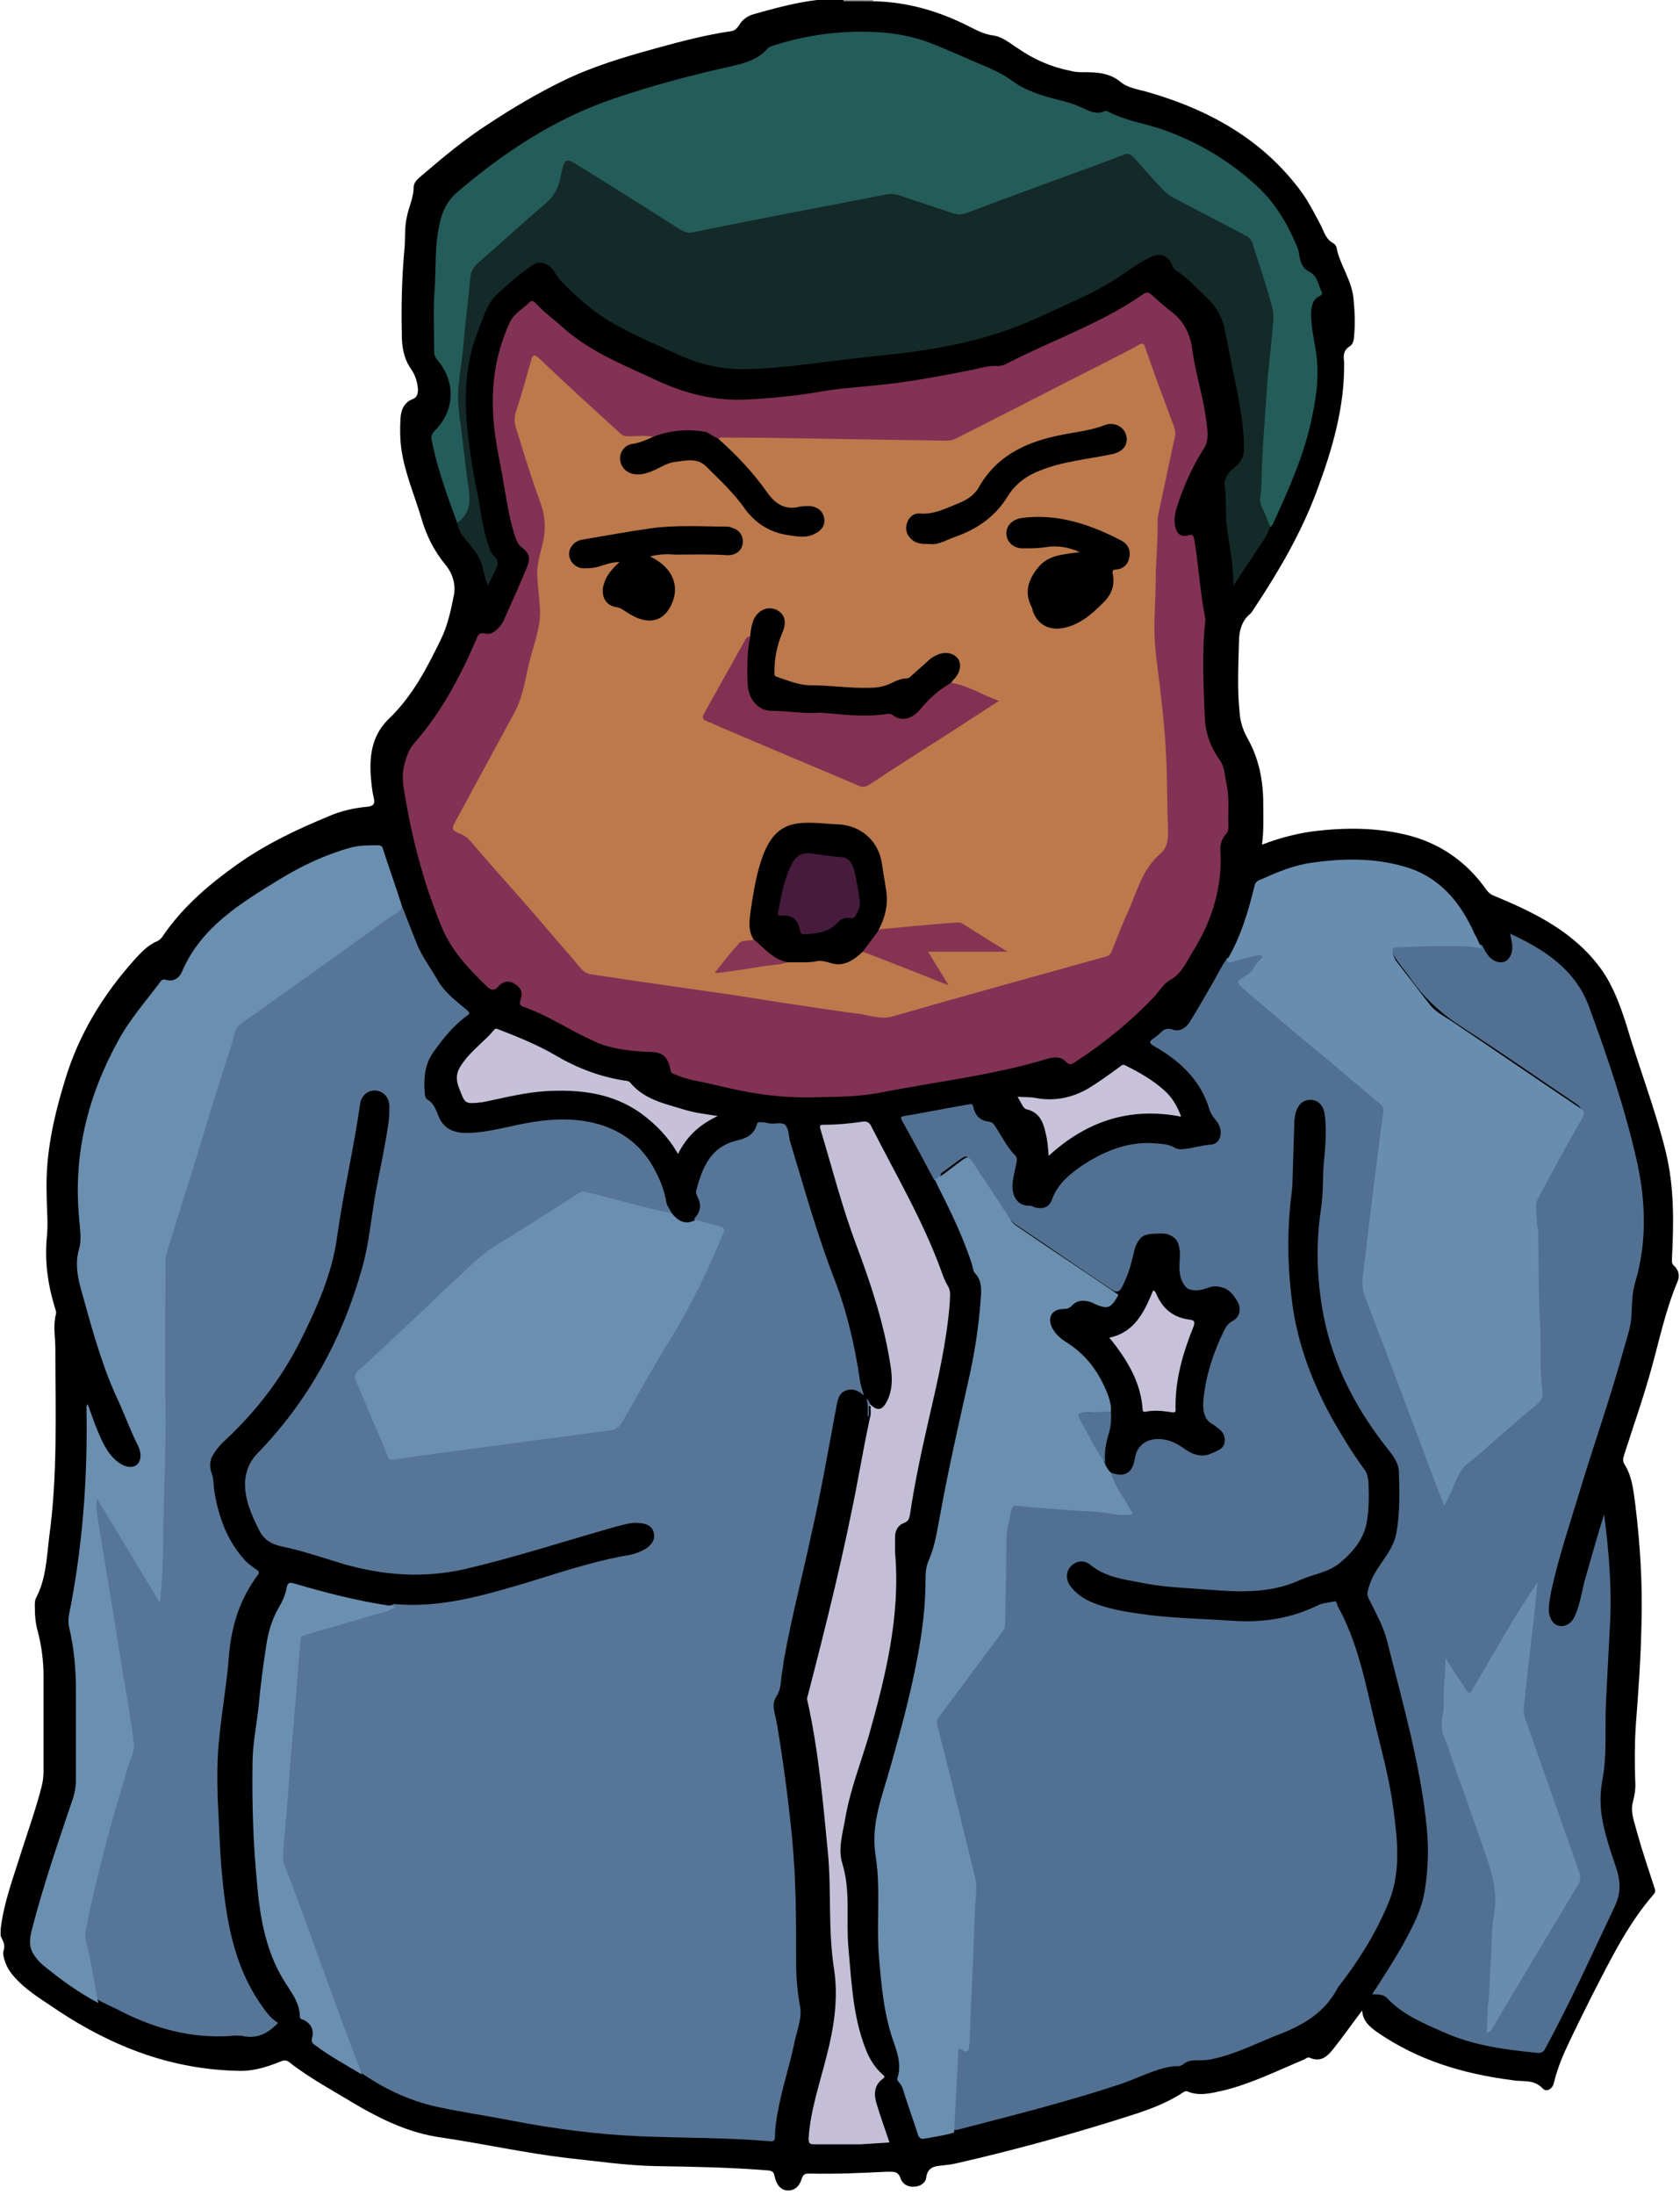 <?xml version="1.0" encoding="utf-8"?>
<!-- Generator: Adobe Illustrator 18.1.1, SVG Export Plug-In . SVG Version: 6.00 Build 0)  -->
<svg version="1.1" id="Layer_1" xmlns="http://www.w3.org/2000/svg" xmlns:xlink="http://www.w3.org/1999/xlink" x="0px" y="0px"
	 viewBox="0 0 270.1 352.6" enable-background="new 0 0 270.1 352.6" xml:space="preserve">
<g>
	<path d="M140.4,0.2c5.5,0.1,10.6,1.6,15.5,4.1c1.2,0.6,2.3,1.2,3.8,1.4c1.5,0.2,2.7,1.3,4,2.1c2.6,1.8,5.4,3,8.5,3.6
		c0.7,0.2,1.4,0.2,2.1,0.2c2.1,0,4.1,0.1,5.9,1.6c1.2,1,3.1,1.2,4.7,1.7c9.9,2.9,18.5,7.8,24.6,16.3c1.1,1.6,2,3.4,2.9,5.1
		c0.5,1,0.8,2.2,2,2.8c0.2,0.1,0.5,0.5,0.5,0.8c0.6,2.8,2.4,5.1,2.7,8c0.2,2,0.3,4.1,0.1,6.1c0,0.6-0.2,1.4-0.8,1.7
		c-1,0.7-0.9,1.6-0.8,2.5c0.1,7.2-1.9,14-4.4,20.7c-2.5,6.7-6,12.7-9.9,18.6c-0.3,0.4-0.5,0.9-0.9,1.2c-1.3,1.1-1.7,2.8-1.7,4.3
		c-0.1,3.8-0.3,7.7,0.1,11.5c0.1,1.4,0.5,2.7,1.2,4c1.9,3.3,2.6,6.9,2.6,10.7c0,2.1,0.1,4.2-0.2,6.5c2.6-1,5.2-1.7,7.9-2.1
		c5.4-0.7,10.8-0.7,16,0.7c5.1,1.4,9.2,4.4,12.2,8.7c0.4,0.5,0.8,0.8,1.4,1c6.5,2.7,12.8,5.8,17.1,11.8c1.9,2.7,3,5.8,4,8.9
		c2,6.8,4.6,13.4,6.3,20.3c1.4,5.7,1.3,11.5,1,17.3c0,0.5,0,0.8,0.4,1.1c0.7,0.7,0.9,1.6,0.5,2.5c-1.9,4.5-2.9,9.3-4.2,14
		c-1.3,4.7-2.9,9.2-4.4,13.9c-0.2,0.6-0.2,1,0.1,1.5c1.2,1.9,1.4,4.1,1.7,6.3c0.8,6.5,1.2,13,1,19.5c-0.1,5.4-0.5,10.7-0.9,16
		c-0.2,3-0.2,6-0.1,9c0.1,1.2-0.1,2.4-0.4,3.5c-0.4,1.6,0.3,3.2,0.7,4.8c0.8,2.9,1.8,5.8,2.7,8.6c0.1,0.4,0.4,0.8,0,1.3
		c-4.2,4.8-7,10.6-9.9,16.2c-1.4,2.8-2.8,5.6-4.1,8.4c-0.9,1.9-1.6,3.8-2.1,5.8c-0.2,0.9-1.2,1.5-1.8,0.8c-1.4-1.5-3.2-1-4.8-1.3
		c-7.9-1-15.3-3.2-21.9-7.8c-1.1-0.8-2.2-1.7-2.3-3.4c-1.6,2.1-3,4.1-4.5,6c-1,1.3-2.1,2.4-3.9,1.6c-0.4-0.2-0.7,0.2-1,0.3
		c-4.3,1.8-8.5,3.9-13.1,5c-1.9,0.4-3.7,0.9-5.6,0.1c-0.2-0.1-0.4,0-0.6,0.1c-3.6,2.4-7.7,3.5-11.8,4.8c-8.1,2.5-16.2,4.7-24.5,6.6
		c-0.8,0.2-1.6,0.3-2.5,0.4c-1.3,0.1-2.4,0.3-2.6,2c-0.1,0.8-1,1.4-1.9,1.4c-1,0.1-1.9-0.4-2.2-1.3c-0.4-1.2-1.1-1.1-2.1-1.1
		c-4.2,0.2-8.3,0.4-12.5,0.3c-0.7,0-1,0-1.3,0.8c-0.4,1.4-1.3,2-2.4,1.9c-1-0.1-1.7-0.9-2-2.4c-0.1-0.6-0.4-0.7-0.9-0.8
		c-6.1-0.5-12.1-0.6-18.2-0.7c-4.8-0.1-9.5-0.8-14.2-1.3c-6.8-0.8-13.5-2.3-20.3-3.3c-5-0.7-9.4-2.8-13.7-5.3
		c-3.6-2.2-7.4-4.2-10.7-6.8c-0.5-0.4-0.9-0.3-1.4-0.1c-2,0.8-4.1,1.5-6.3,1.5c-10.9-0.1-20.6-3.8-29.5-9.7c-1.9-1.3-3.9-2.5-5.6-4
		c-1.2-1.1-2.4-2.3-2.9-3.9c-0.2-0.6-0.4-1.2-0.2-1.8c0.3-0.9-0.2-1.6-0.5-2.3c0-0.3,0-0.6,0-1c0.5-4.4,2.1-8.5,3.4-12.7
		c1.1-3.4,2.3-6.8,3.2-10.3c0.2-0.8,0.3-1.6,0.3-2.5c0-5.1,0-10.2,0-15.2c0-2.4-0.3-4.8-0.9-7.1c-0.4-1.4-0.5-2.7-0.5-4.2
		c0-0.4,0-0.9,0.2-1.3c1.6-3,1.7-6.4,2.1-9.7c1.4-10.1,1-20.2,1-30.3c0-1.9-0.4-3.7,0.1-5.6c0.1-0.4-0.1-0.7-0.2-1.1
		c-1.1-3.6-1.6-7.2-1.3-10.9c0.3-2.5,0-4.9,0-7.4c-0.2-6.2,1.1-12.1,2.9-18c2.2-7.4,6.1-13.8,11.2-19.5c1.1-1.2,2.2-2.4,3.7-3
		c0.4-0.2,0.8-0.6,1-1c3.2-4.6,7.3-8.1,11.8-11.3c4.5-3.2,9.5-5.6,14.6-7.7c2-0.9,4.2-1.4,6.4-1.6c1-0.1,1.2-0.5,1-1.4
		c-0.3-1.2-0.4-2.5-0.5-3.7c-0.2-3.4,0.3-6.6,3.1-9.2c3.6-3.5,5.9-7.9,8.1-12.4c1.2-2.4,1.7-4.9,2.2-7.4c0.3-1.7-0.3-3.5-1.4-4.8
		c-1.9-2.3-3.1-4.8-3.9-7.6c-1.1-3.7-2.7-7.3-3.2-11.2c-0.2-1.6-0.2-3.2-0.1-4.8c0.1-1.3,0.6-2.5,2-3c0.7-0.3,0.8-0.9,0.8-1.6
		c-0.1-1.1-0.4-2.2-1.1-3.2c-1.2-1.7-1.5-3.6-1.5-5.6c-0.1-4.5,0-8.9,0.4-13.4c0.2-1.8,0-3.6,0.4-5.4c0.3-1.6,1.1-3.1,1.1-4.8
		c0-0.8,0.7-1.4,1.3-1.9c3.5-3,7-5.9,10.9-8.4c3.8-2.5,7.7-4.8,11.8-6.8c4.7-2.3,9.7-3.8,14.8-5.2c4-1.1,8.1-2.2,12.3-2.8
		c0.6-0.1,0.9-0.5,1.2-0.9c0.5-0.9,1.3-1.5,2.3-1.8c4.9-1.4,9.8-2.7,14.9-2.5C137.4,0.2,138.9,0.1,140.4,0.2z"/>
	<path fill="#919191" d="M135.6,0.2c0-0.1,0-0.1,0-0.2c1.6,0,3.2,0,4.8,0c0,0.1,0,0.1,0,0.2C138.8,0.2,137.2,0.2,135.6,0.2z"/>
	<path fill="#577697" d="M64.6,145.5c0.8,2,1.6,4.1,2.4,6.1c0.8,2,2.1,3.7,3.2,5.6c1.2,2.2,3.1,3.6,4.9,5.1c0.7,0.6,0.1,0.8-0.2,1
		c-2.1,1.6-3.7,3.6-5.2,5.7c-1.5,2.1-1.6,4.4-1.4,6.7c0,0.4,0.2,0.9,0.5,1c1,0.6,1.3,1.7,1.7,2.6c0.7,1.8,2.1,2.6,4,2.7
		c3,0.1,5.9-0.7,8.8-1.3c4.3-0.9,8.6-1.3,12.9-0.1c4.2,1.2,7.3,3.8,9.2,7.6c0.8,1.5,1.4,3.1,1.7,4.8c0.1,0.7,0.6,1.3,0.9,1.9
		c-0.5,0.4-1.1,0.1-1.6,0c-3.9-0.8-7.7-1.9-11.5-2.9c-0.9-0.2-1.6-0.1-2.4,0.4c-4.3,2.7-8.5,5.5-12.9,8.2c-2.3,1.4-4.1,3.3-6,5.1
		c-5,4.7-10.1,9.4-15.2,14.1c-1.3,1.2-1.2,1.2-0.6,2.9c1.4,3.4,2.9,6.8,4.2,10.2c0.4,1.1,1,1.3,2.1,1.2c6.7-0.9,13.5-1.8,20.2-2.8
		c4.5-0.6,8.9-1.3,13.4-1.8c0.9-0.1,1.5-0.5,1.9-1.3c4-6.9,8-13.7,11.9-20.7c1.7-3,2.8-6.3,4.2-9.4c0.2-0.5,0.1-0.8-0.5-1
		c-0.8-0.2-1.6-0.4-2.4-0.6c-0.5-0.1-1-0.2-1.2-0.7c1.1-1.1,1.2-2.3,0.5-3.6c-0.1-0.3-0.2-0.5-0.2-0.8c1-3.8,2.3-7.2,6.7-8.2
		c1.4-0.3,2.7-1,3.1-2.6c0.1-0.4,0.4-0.3,0.7-0.3c0.5,0,0.9,0.1,1.4,0.2c0.9,0.1,2-0.3,2.5,0.3c0.5,0.6,0.5,1.6,0.7,2.5
		c2.3,7.6,4.4,15.2,7.3,22.6c1.9,5,3.1,10.2,3.9,15.5c0.1,0.9,0.4,1.8,0.7,2.8c-0.9-0.8-1.8-1.2-2.9-0.8c-1.1,0.4-1.3,1.4-1.5,2.4
		c-1.3,7-2.5,13.9-4.1,20.9c-1.4,6.5-3.1,13-4.3,19.6c-0.2,0.9-0.2,1.7-0.4,2.6c-0.2,1.3-0.1,2.5-0.9,3.7c-0.9,1.3-0.1,2.9,0.1,4.3
		c1,5.9,1.8,11.9,2.4,17.9c0.7,6.9,0.7,13.7,0.7,20.6c0,2.3,0.2,4.5,0.6,6.8c0.4,1.9-0.4,3.8-0.8,5.6c-0.8,3.9-2.1,7.8-2.8,11.7
		c-0.2,1.2-0.4,2.4-0.4,3.6c0,0.7-0.1,1-0.9,0.9c-7-0.6-14-0.5-21-0.8c-6.8-0.3-13.7-1.2-20.4-2.5c-4.1-0.8-8.3-1.4-12.4-2.3
		c-4.3-1-8.3-2.9-12-5.5c-1.3-1.7-1.7-3.8-2.5-5.8c-3.2-8.5-6.2-16.9-9.5-25.4c-0.9-2.4-1-4.8-0.8-7.3c0.5-4.8,0.8-9.6,1.2-14.4
		c0.4-4.5,0.7-8.9,1.1-13.4c0.1-1,0.1-2,0.2-3c0.1-1,0.6-1.5,1.6-1.8c4.6-1.3,9.2-2.8,13.9-4c0.1,0,0.1-0.1,0.2-0.1
		c7.5,0.7,14.5-1.4,21.6-3.5c4.9-1.5,9.7-3.1,14.7-4.1c1-0.2,2.1-0.3,3-0.7c0.5-0.2,1-0.4,1.4-0.7c0.8-0.6,1.4-1.4,1.1-2.5
		c-0.3-1.1-1.2-1.4-2.2-1.5c-1.4-0.2-2.7,0.3-4,0.6c-8.1,2.3-16.1,4.9-24.2,6.8c-6.7,1.5-13.2,1-19.7-0.9c-3.3-1-6.5-2.1-9.9-2.8
		c-1.7-0.4-2.8-1.2-3.5-2.7c-1.2-2.4-2.3-4.9-2.2-7.6c0.1-1.7,0.7-3.2,1.8-4.4c8.3-8.5,13.8-18.5,17-29.9c1.2-4.2,1.5-8.5,2.3-12.8
		c0.7-3.6,1.5-7.3,2-10.9c0.1-0.8,0.1-1.6,0.1-2.4c0-1.4-1-2.4-2.2-2.5c-1.2-0.1-2.3,0.8-2.5,2.1c-1,7.2-2.7,14.2-3.7,21.4
		c-0.8,6-3.3,11.5-6,16.9c-3,5.9-7,11.1-11.8,15.6c-0.9,0.8-1.7,1.7-2.3,2.8c-0.4,0.8-0.4,1.7-0.1,2.6c0.4,1,0.3,2.1,0.5,3.2
		c0.7,4.1,2.1,7.9,5,11c0.5,0.5,1.2,1,1.8,1.4c0.4,0.3,0.4,0.5,0.1,0.9c-2.9,3.9-4.2,8.2-4.6,13c-0.3,4.2-1.1,8.5-1.5,12.7
		c-0.4,3.3-0.4,6.7-0.3,10.1c0.2,3.7,0.3,7.5,0.6,11.2c0.7,7.9,1.8,15.6,6.6,22.3c0.7,1,1.4,1.9,2.5,2.6c-1.6,1.7-3.4,2.6-5.7,2.1
		c-0.7-0.1-1.4-0.1-2,0c-6.3,0.4-12.1-1.2-17.6-4c-1.3-0.7-2.7-1.2-3.9-2c-0.3-0.5-0.5-1-0.6-1.6c-0.6-2.8-1.1-5.6-1.7-8.4
		c-0.2-0.8-0.2-1.7,0-2.5c1.7-8.3,3.8-16.4,6.4-24.5c0.9-3,1.2-5.8,0.7-8.9c-2-11.2-3.7-22.4-5.4-33.6c-0.1-0.6-0.4-1.4,0.3-1.6
		c0.6-0.2,0.8,0.6,1.1,1.1c2.8,4.6,5.5,9.2,8.3,13.8c0.2,0.3,0.3,0.7,0.6,0.9c0.4-3.3,0.2-6.7,0.4-10c0.7-14.5,0.4-29.1,0.5-43.6
		c0-0.9,0.2-1.8,0.5-2.7c3.5-11,6.9-22,10.3-33c0.5-1.5,1.2-2.7,2.5-3.6c7.6-5.4,15.1-10.8,22.6-16.2
		C63.1,146.7,63.8,146,64.6,145.5z"/>
	<path fill="#527192" d="M150.2,189.6c-1.7-3.2-3.4-6.4-5.2-9.6c-0.3-0.5,0-0.7,0.4-0.7c3.5-0.6,7-1.3,10.5-1.9
		c0.4-0.1,0.5,0.1,0.6,0.5c0.3,1.4,1.2,2.2,2.5,2.3c0.5,0.1,0.7,0.3,0.9,0.6c1.1,1.6,1.9,3.4,3.3,4.8c0.5,0.5,0.2,1.2,0.1,1.8
		c-0.2,0.9-0.4,1.8-0.5,2.7c-0.2,1.7,0.6,3.7,2.7,3.6c0.3,0,0.7,0.2,1,0.3c1.2,0.3,2.2-0.1,2.6-1.2c0.9-2.6,2.9-4.2,5.1-5.7
		c3.6-2.3,7.4-3.8,11.7-3.4c1,0.1,1.9,0.1,2.8,0.6c0.5,0.3,1.1,0.4,1.6,0.3c1.4-0.1,2.8-0.6,4.3-0.7c1.8-0.1,2.2-2.4,0.9-3.9
		c-0.4-0.5-0.8-1-1-1.6c-1.4-4.8-4.7-7.9-8.9-10.3c-0.9-0.5-0.9-0.8-0.1-1.3c0.4-0.3,0.8-0.6,1.1-0.9c0.5-0.5,1-0.8,1.9-0.5
		c1.1,0.4,2.1-0.2,2.7-1.1c1.4-2.2,2.6-4.4,3.9-6.6c0.7-1.3,1.4-2.6,2.2-3.8c1.3,0.1,2.5-0.5,3.8-0.7c0.3,0,0.5-0.1,0.8-0.2
		c0.4-0.1,0.9-0.2,1.2,0.2c0.3,0.5-0.2,0.8-0.4,1.1c-0.7,1-1.4,2-2.5,2.6c-0.9,0.5-0.3,1,0.1,1.4c1.7,1.4,3.4,2.9,5.1,4.3
		c5.5,4.6,10.9,9.3,16.4,13.9c0.8,0.6,1,1.4,0.9,2.4c-1.1,8.8-2.2,17.5-3.3,26.3c-0.1,0.7-0.1,1.3,0.2,2
		c4.2,11.2,8.4,22.3,12.6,33.5c0.4-0.4,0.5-0.8,0.6-1.2c0.8-2.6,2.3-4.6,4.5-6.3c3.2-2.6,6.2-5.4,9.4-8c0.7-0.6,1-1.2,1-2.1
		c-0.3-5.9-0.4-11.7-0.5-17.6c-0.1-2.2-0.2-4.3-0.2-6.5c0-1.8-0.4-3.6-0.3-5.4c0-0.7,0.2-1.4,0.6-2.1c2.3-4,4.4-8.1,6.7-12.1
		c0.5-0.9,0.3-1.4-0.5-2c-6.1-4.1-12.1-8.3-18.3-12.3c-3.5-2.2-6.4-4.9-8.7-8.3c-0.8-1.1-1.7-2.1-2.4-3.3c-0.8-1.5-0.4-2.1,1.3-2.2
		c3.1-0.2,6.3,0,9.4-0.1c1.2,0,2.4,0,3.5,0.7c0.3,0.5,0.5,1,0.8,1.4c0.8,1.1,1.8,1.5,2.8,1.2c0.9-0.4,1.4-1.6,1.2-2.9
		c-0.1-0.5-0.2-1-0.3-1.6c5.6,2.6,10.5,5.8,12.7,11.8c3,8.2,5.8,16.4,7.7,24.9c1.4,6.4,1.6,12.9-0.3,19.3c-0.5,1.6-0.5,3.3-0.6,5.1
		c0,1.8-0.7,3.7-1.2,5.5c-2.1,7.7-4.8,15.3-7.1,22.9c-1.6,5.3-3.4,10.6-4.6,16.1c-0.2,1.1-0.4,2.1-0.4,3.2c0.1,1.3,0.8,2.3,1.7,2.4
		c1,0.2,2-0.4,2.5-1.6c0.9-1.9,1.1-4.1,1.7-6.1c1-3.4,1.9-6.8,3-10.2c0.8,6.2,1.3,12.3,0.9,18.5c-0.2,3.9-0.4,7.7-0.6,11.6
		c-0.2,4.2,0.2,8.6-0.6,12.7c-1,5.3,0.9,9.8,2.4,14.5c0.6,2.1,0.5,3.8-0.4,5.7c-3.6,7.6-7.1,15.3-11.1,22.7
		c-0.3,0.6-0.6,0.9-1.4,0.8c-5.2-0.5-10.4-1.2-15.2-3.4c-3.2-1.4-6.5-2.8-8.9-5.4c-0.6-0.6-1.4-0.6-2.4-0.6c1.7-2.6,3.3-5.1,4.8-7.7
		c1.6-2.9,3.2-5.8,3.7-9.2c0.5-3.2,0.6-6.5,0.3-9.7c-1-10.3-3.9-20.2-6.4-30.2c-0.6-2.4-1.9-4.6-3-6.9c-0.3-0.6-0.1-1.1,0.1-1.8
		c0.9-3.2,3.8-5.3,4.4-8.6c0.6-3.3,0.5-6.7,0.4-10c-0.1-1.3-0.9-2.4-1.7-3.4c-5.1-6.4-8.8-13.4-10.4-21.5
		c-1.1-5.7-1.3-11.5-0.4-17.3c0.4-2.7,0.2-5.3,0.5-8c0.2-1.9,0.3-3.8,0.2-5.7c0-0.6-0.1-1.2-0.2-1.8c-0.3-1.1-1-1.9-2.2-1.9
		c-1.2,0-1.9,0.7-2.3,1.8c-0.2,0.5-0.2,1-0.3,1.5c-0.1,3.2-0.2,6.5-0.3,9.7c0,1.5-0.3,2.9-0.4,4.4c-0.5,5.2-0.3,10.5,0.4,15.6
		c0.9,6.4,3.2,12.4,6.3,18.1c1.6,2.8,3.3,5.6,5.2,8.2c0.5,0.6,0.6,1.3,0.7,2c0.1,2.1,0.1,4.2-0.2,6.2c-0.4,2.9-2.2,5.1-4.4,6.9
		c-1.8,1.5-4.2,1.8-6.3,2.7c-4.7,2.2-9.7,2-14.7,1.6c-3.8-0.3-7.6-0.4-11.3-1.2c-2.7-0.5-5.5-0.9-7.8-2.8c-1-0.8-2.2-0.7-3.1,0.2
		c-0.8,0.8-0.9,2-0.2,3.1c1,1.4,2.4,2.3,4,2.9c2.9,1.1,5.9,1.5,9,1.9c4.4,0.5,8.9,0.6,13.4,0.9c4.7,0.3,9.2-0.4,13.5-2.5
		c0.8-0.4,1.7-0.4,2.5-0.6c0.6-0.2,0.5,0.5,0.7,0.8c3.2,5.8,4.4,12.2,5.9,18.5c1.1,4.6,2.4,9.2,3,13.9c0.7,5.2,1.3,10.5-0.9,15.5
		c-2,4.8-4.8,9.2-8,13.3c0,0.1-0.1,0.1-0.1,0.2c-2,3.7-5.2,5.7-9,7.2c-3.7,1.4-7.2,3.3-11.1,4.1c-0.8,0.2-1.7,0.2-2.5,0.2
		c-0.8,0-1.5,0.1-2.1,0.6c-0.6,0.5-1.3,0.3-2,0.4c-2.9,0.5-5.4,1.9-8.1,2.8c-8.7,2.9-17.6,5.1-26.4,7.4c-0.1,0-0.3,0-0.5,0
		c-0.5-0.6-0.3-1.4-0.3-2.1c0.2-2.7,0.4-5.3,0.4-8c0-0.8,0.2-1.5,0.2-2.3c0.1-0.8,0.1-1.6,1.3-1.3c0.3,0.1,0.5-0.2,0.6-0.5
		c0.1-0.3,0.1-0.6,0.1-0.8c-0.1-3,0.2-6,0.3-9c0.2-4.7,0.2-9.4,0.6-14.1c0.1-1.2,0-2.4-0.3-3.6c-1.9-7.6-3.8-15.3-5.8-22.9
		c-0.3-1.2-0.1-2.2,0.7-3.2c3.1-4,6-8.1,9.1-12.1c0.7-0.9,1-1.8,1-2.9c-0.1-4.5,0.4-9,0.2-13.5c0-1.3,0.4-2.6,0.8-3.9
		c0.2-0.7,0.7-0.9,1.4-0.9c4.5,0.4,9,0.6,13.5,1c1.2,0.1,2.3,0.1,3.5,0.3c0.7,0.1,0.9-0.2,0.5-0.8c-0.7-1.3-1.5-2.5-2.2-3.9
		c-0.2-0.5-0.6-1-0.5-1.6c0.3-0.5,0.8-0.2,1.2-0.2c1.4,0,2.1-0.5,2.4-1.8c0.2-0.8,0.3-1.6,0.9-2.2c1.3-1.5,3.7-2,5.7-1
		c0.9,0.4,1.6,1,2.5,1.5c1.5,0.9,3,0.7,4.4-0.1c1.1-0.6,1.3-1.7,0.4-2.7c-0.2-0.3-0.5-0.5-0.8-0.7c-1.7-0.9-2.1-2.5-2-4.2
		c0.2-3.1,1.1-6.1,2.2-8.9c0.7-1.7,1.3-3.4,2.9-4.6c0.6-0.4,0.7-1.2,0.5-1.9c-0.3-1.6-2.2-2.9-3.8-2.6c-0.4,0.1-0.7,0.2-1,0.3
		c-2.6,0.9-4.4-0.2-4.7-3c-0.1-1,0-2.1,0-3.1c-0.1-2.1-0.9-2.9-3-2.7c-0.2,0-0.5,0-0.7,0c-1.7,0.1-2.4,0.5-2.9,2.3
		c-0.5,1.8-0.9,3.6-1.7,5.2c-0.3,0.6-0.5,1.3-1,1.7c-0.5,0.3-0.9-0.1-1.3-0.3c-5.1-3.4-10.1-6.9-15.2-10.3c-0.7-0.5-1.3-1.2-1.8-1.9
		c-1.7-2.6-3.5-5.3-5.2-7.9c-1-1.5-1-1.5-2.5-0.4c-0.9,0.6-1.7,1.3-2.6,1.9C151.1,189.5,150.7,189.8,150.2,189.6z"/>
	<path fill="#823254" d="M130.6,176.3c-6.7,0.1-11.4-1-16.1-2.1c-2-0.5-4.1-0.7-6-1.6c-0.3-0.1-0.7-0.2-0.7-0.7
		c-0.4-2.1-1.2-2.9-3.4-2.9c-2.8-0.1-5.6-0.4-8.2-1.4c-1.3-0.6-2.6-1.2-3.9-1.9c-2.6-1.4-5.2-2.9-8-3.9c-0.6-0.2-0.9-0.4-0.6-1.2
		c0.4-1,0.1-1.9-0.9-2.5c-1-0.7-2-0.4-2.7,0.4c-0.6,0.7-1.1,0.6-1.7,0.1c-3-2.9-5.8-5.8-7.4-9.7c-2.9-7-4.8-14.3-6-21.7
		c-0.3-1.6-0.4-3.3,0.2-5c0.3-1.1,0.7-2,1.4-2.8c4.3-4.9,7.3-10.5,9.9-16.5c0.3-0.7,0.4-1.4,1.6-1.1c0.9,0.2,1.7-0.5,2.3-1.2
		c0.3-0.4,0.6-0.8,0.7-1.2c1.2-2.7,2.4-5.3,3.5-8c0.8-1.8,0.6-2.5-1-3.7c-0.3-0.3-0.4-0.6-0.6-1c-1-2.7-1.4-5.5-1.9-8.3
		c-0.4-2.6-1-5.2-1.4-7.9c-1-6.5-0.5-12.8,2.3-18.8c0.7-1.4,2.1-2.1,3.2-3.2c0.4-0.4,0.8,0.1,1.1,0.4c1.3,1.4,2.9,2.5,4.3,3.8
		c4.5,4,10.1,6.1,15.4,8.6c4.4,2,9,3.1,13.8,2.9c4.1-0.2,8.2-0.6,12.2-1.3c2.9-0.5,5.9-0.7,8.9-1c5.2-0.5,10.4-1.5,15.5-2.5
		c1.3-0.3,2.6-0.7,4-0.6c0.4,0,0.9-0.1,1.3-0.3c5.4-2.8,11.1-5,16.4-7.8c1.9-1,3.8-2.1,5.6-3.4c0.6-0.4,1-0.4,1.5,0.1
		c1.1,1,2.1,1.9,3.3,2.8c1.9,1.5,2.9,3.6,3.2,6c0.4,3.1,1.3,6.1,1.9,9.2c0.2,1.2,0.4,2.4,0.5,3.5c0.1,1.2,0.1,2.3-0.7,3.4
		c-1.7,2.7-3,5.6-4,8.6c-0.4,1.2-0.8,2.5-0.4,3.9c0.3,1.1,1,1.5,2.1,1.2c0.7-0.2,0.7,0,0.9,0.6c0.7,4.1,0.9,8.2,1.7,12.3
		c0,0.2,0.1,0.5,0.1,0.7c-0.6,5.2-0.3,10.5-0.1,15.7c0.1,2.4,0.9,4.7,2.4,6.8c0.8,1.1,0.8,2.5,1.1,3.9c0.5,2.3,0.2,4.6,0.3,6.9
		c0,0.4-0.1,0.8-0.4,1.1c-0.6,0.7-0.9,1.5-0.9,2.4c0.4,6-1.3,11.5-4.5,16.6c-1,1.6-1.7,3.4-3.5,4.4c-1.1,0.6-1.8,1.8-2.6,2.7
		c-3.8,4-8.1,7.5-12.7,10.5c-0.6,0.4-1,0.6-1.6-0.1c-0.8-0.8-1.9-0.7-2.9-0.4c-8.9,2.7-18.1,3.7-27.2,5.5
		C137.5,176.3,133.2,176.2,130.6,176.3z"/>
	<path fill="#245C59" d="M73.5,84c-1.6-4.4-3.2-8.7-4.1-13.3c-0.1-0.6,0-1,0.5-1.5c3.3-3.3,3.4-8,0.3-11.5c-0.3-0.4-0.4-0.8-0.4-1.2
		c0-3.4-0.2-6.9,0.1-10.3c0.2-3.3,0-6.6,0.7-9.9c0.4-2.2,1.3-4.1,3-5.5c7.5-6.4,15.7-11.8,25.2-15c6.2-2.1,12.6-3.8,19-5.2
		c2.1-0.5,4.2-1.1,5.7-2.9c0.2-0.2,0.6-0.3,0.9-0.4c5.6-1.8,11.4-2.5,17.3-2.1c2.6,0.2,5.1,0.7,7.6,1.6c2.1,0.8,4.1,1.7,6.2,2.6
		c2.4,1.1,4.9,1.9,7.1,3.5c2.4,1.8,5.3,2.6,8.2,3.3c1.2,0.3,2.3,0.7,3.4,1.2c1,0.5,2.1,1,3.3,0.5c0.2-0.1,0.4-0.1,0.6,0
		c2.8,1.5,5.9,1.9,8.8,2.9c5.7,2,10.9,5.1,15.3,9.2c2.9,2.7,4.9,6.1,6.4,9.8c0.2,0.4,0.2,0.8,0.3,1.3c0.2,1,0.5,2,1.5,2.5
		c1.5,0.7,1.5,2.2,2.1,3.3c0.2,0.3-0.1,0.6-0.4,0.7c-1,0.5-1.2,1.4-1.3,2.4c-0.1,2.3,0.5,4.5,0.8,6.7c0.5,3.4,0.1,6.7-0.6,10
		c-1.2,6.2-3.8,11.9-6.4,17.6c-0.1,0.1-0.2,0.2-0.3,0.4c-1.2-1.6-2.2-3.4-1.9-5.5c0.3-2.1,0.3-4.2,0.4-6.2c0.3-5.5,0.7-11,1.2-16.5
		c0.2-1.9,0.3-3.9,0.5-5.9c0-0.4-0.1-0.9-0.2-1.3c-0.9-3.2-1.9-6.3-2.9-9.4c-0.3-1-0.8-1.6-1.7-2c-3.5-1.8-7-3.7-10.5-5.5
		c-1.5-0.7-2.7-1.9-3.7-3.2c-0.9-1-1.9-2-2.7-3.1c-0.6-0.8-1.4-1-2.4-0.6c-8.2,3-16.4,6.1-24.5,9.1c-1,0.4-1.8,0.4-2.8,0
		c-2.7-0.9-5.5-1.8-8.2-2.8c-0.8-0.3-1.6-0.3-2.5-0.2c-10,2-19.9,3.9-29.9,5.9c-1.3,0.3-2.4,0.1-3.6-0.7
		c-5.4-3.4-10.8-6.9-16.2-10.2c-1.2-0.8-1.5-0.8-1.7,0.7c-0.4,2.9-1.9,4.9-4.1,6.7c-3.2,2.6-6.2,5.5-9.3,8.3
		c-0.8,0.7-1.3,1.6-1.4,2.7c-0.6,6.2-1.2,12.3-1.9,18.5c-0.2,1.6,0.3,3.2,0.5,4.8c0.5,4,1,7.9,1.5,11.9C76,81.6,74.9,83.4,73.5,84z"
		/>
	<path fill="#132A28" d="M73.5,84C73.5,84,73.5,84,73.5,84c2.8-2,1.9-4.7,1.6-7.3c-0.4-3-0.7-5.9-1.1-8.9c-0.1-0.6-0.2-1.2-0.2-1.8
		c-0.5-3.5,0.4-6.9,0.7-10.4c0.2-2.6,0.5-5.2,0.8-7.8c0.1-1,0.2-2.1,0.3-3.1c0.1-1.4,0.9-2.2,1.9-3c3.4-3,6.8-6.1,10.2-9
		c1.4-1.2,2.2-2.7,2.5-4.6c0.6-2.8,0.7-2.8,3.1-1.3c5.4,3.3,10.7,6.7,16.1,10.1c0.7,0.4,1.3,0.6,2.1,0.4c8.3-1.7,16.7-3.3,25-4.9
		c2.1-0.4,4.1-0.8,6.2-1.2c0.6-0.1,1.1,0,1.6,0.1c3,1,6,2,9,3c0.7,0.2,1.2,0.2,1.9,0c7.1-2.7,14.3-5.3,21.4-7.9c1.3-0.5,2.7-1,4-1.5
		c0.6-0.3,1.1-0.2,1.6,0.3c1.5,1.7,3,3.4,4.6,5.1c0.6,0.7,1.3,1.2,2.1,1.6c3.8,2,7.5,3.9,11.3,5.9c0.6,0.3,1,0.7,1.2,1.4
		c1.1,3.5,2.3,6.9,3.2,10.4c0.3,1.3,0,2.8-0.1,4.3c-0.2,2.3-0.5,4.7-0.7,7c-0.3,4.6-0.7,9.1-0.9,13.7c-0.1,1.8,0,3.7-0.3,5.5
		c-0.1,1.1,0.7,2,1,3c0.2,0.5,0.4,1,0.6,1.5c-0.4,1.4-1.3,2.5-2,3.6c-1.2,1.9-2.5,3.7-3.9,5.9c0-3.6-0.7-6.7-1.1-9.8
		c-0.2-2.1,0-4.1-0.3-6.2c-0.2-1.2,0.7-2.4,1.7-3.1c1-0.8,1.4-1.7,1.4-2.9c0-4.2-0.9-8.2-1.7-12.2c-0.5-2.3-0.9-4.7-1.4-7
		c-0.4-2-1.4-3.7-2.9-5.1c-1.6-1.5-3.1-3.2-5-4.4c-0.3-0.2-0.4-0.4-0.5-0.7c-0.7-1.7-2-2.2-3.7-1.3c-2.3,1.1-4.3,2.8-6.5,4.1
		c-3.4,2-7,3.5-10.5,5.1c-3.5,1.7-7.2,3-11,4c-4.3,1.1-8.7,1.8-13.1,2.3c-4.9,0.5-9.8,1.1-14.7,1.7c-3,0.4-6,0.6-9,0.7
		c-3.8,0.1-7.4-0.7-10.9-2.3c-3.9-1.8-7.9-3.4-11.6-5.7c-2.8-1.8-5.3-4-7.5-6.4c-0.6-0.6-0.9-1.5-1.6-2.1c-0.9-0.7-1.9-0.8-2.8-0.2
		c-2,1.4-3.9,3-5.7,4.7c-1.7,1.6-2.2,3.8-3,5.8c-1.9,4.6-2.2,9.4-1.9,14.2c0.3,3.9,0.9,7.8,1.7,11.7c0.6,2.8,0.8,5.7,1.8,8.5
		c0.2,0.6,0.4,1.3,0.8,1.7c1.1,0.9,0.7,1.8,0.2,2.7c-0.3,0.7-0.7,1.4-1.1,2.2c-0.3-0.9-0.5-1.7-0.7-2.5c-0.3-1.8-1.4-3.2-2.5-4.5
		C74.2,86,73.7,85.1,73.5,84z"/>
	<path fill="#698DAE" d="M238.2,152.4c-2.1-0.5-4.3-0.4-6.5-0.4c-2.4,0-4.8,0.1-7.2,0.2c-0.5,0-0.7,0.2-0.6,0.8
		c0.1,0.5,0.3,0.9,0.5,1.3c1.8,2.3,3.6,4.7,5.4,7c0.8,1.1,2.1,1.8,3.2,2.5c7,4.7,14,9.5,21,14.2c0.7,0.5,0.9,0.8,0.4,1.6
		c-2.4,4.2-4.7,8.4-7,12.7c-0.8,1.4-0.3,2.8-0.3,4.2c0,0.4,0.1,0.7,0.2,1.1c0.1,4.9,0,9.9,0.3,14.8c0.2,3.8-0.1,7.6,0.4,11.3
		c0.1,0.9-0.3,1.4-1,2c-2.1,1.7-4.1,3.5-6.2,5.3c-1.6,1.4-3.1,2.8-4.8,4.1c-1.7,1.3-2,3.3-2.9,5c-0.3,0.6-0.5,1.2-0.9,1.8
		c-0.9-2.2-1.7-4.4-2.5-6.5c-3.4-9.1-6.8-18.1-10.3-27.2c-0.5-1.4-0.4-2.7-0.2-4c0.7-5.7,1.4-11.5,2.1-17.2c0.4-2.8,0.7-5.6,1.1-8.4
		c0.1-0.6-0.2-1-0.6-1.3c-1.7-1.5-3.4-2.9-5.1-4.3c-2.4-2.1-4.9-4.1-7.3-6.1c-3-2.5-6-5.1-9-7.6c-0.1-0.1-0.1-0.1-0.2-0.2
		c-1.5-1.3-1.6-1.4,0.2-2.4c1.2-0.7,1.4-2,2.4-2.7c0.1-0.1,0.2-0.3,0.1-0.4c-0.2-0.2-0.5-0.2-0.8-0.1c-1.3,0.3-2.6,0.6-3.9,1
		c-0.4,0.1-0.8,0.3-0.9-0.3c2.2-3.7,3.4-7.8,4.4-11.9c0.1-0.5,0.4-0.8,1-1c2.7-1.2,5.3-2.3,8.2-2.7c5-0.7,9.9-0.8,14.8,0.6
		c5.7,1.6,9.1,5.7,11.4,10.9C237.5,150.7,237.8,151.6,238.2,152.4z"/>
	<path fill="#6B8FAF" d="M64.6,145.5c-0.1,1-1,1.3-1.7,1.7c-6.5,4.7-13.1,9.4-19.7,14.1c-1.5,1.1-3,2.1-4.5,3.2
		c-1,0.8-1.1,2-1.4,3.1c-1.7,5.3-3.4,10.6-5,16c-1.8,5.9-3.7,11.8-5.5,17.7c-0.2,0.5-0.2,1-0.2,1.5c0,7.8-0.1,15.5,0,23.3
		c0.1,5.8-0.2,11.6-0.3,17.4c-0.1,3,0,6.1-0.2,9.1c-0.1,1.6-0.2,3.2-0.4,4.9c-3.4-5.6-6.7-11.2-10.1-16.7c-0.3,1.5,0.1,2.9,0.3,4.3
		c0.7,4.3,1.4,8.5,2.1,12.8c0.6,3.7,1.2,7.4,1.8,11.2c0.6,3.6,1.3,7.3,1.7,10.9c0.2,1.4-0.6,2.8-1,4.1c-2.6,8.6-5,17.2-6.7,26
		c-0.3,1.6,0.5,3.1,0.7,4.7c0.4,2.3,0.9,4.7,1.3,7c-3.2-1.7-6.1-3.8-8.9-6.1c-0.6-0.5-1.2-1.2-1.6-1.9c-0.7-1.2-0.5-2.5-0.2-3.7
		c1.8-7,4.2-14,6.5-20.8c0.4-1.1,0.6-2.2,0.6-3.3c0-4.8,0-9.7,0-14.5c0-3.4-0.3-6.8-1.1-10.1c-0.3-1.4,0.2-2.8,0.4-4.1
		c1.9-10.3,2.6-20.7,2.4-31.2c0-0.1,0-0.3,0.2-0.5c0.4,1.1,0.8,2.2,1.2,3.3c0.8,1.9,1.5,3.9,3,5.4c1.3,1.3,2.7,1.7,3.6,1.1
		c0.8-0.6,1-1.9,0.1-3.5c-1.3-2.7-2.3-5.5-3.6-8.2c-2.4-5.5-3.9-11.3-5.5-17c-0.5-2-0.8-3.9-0.2-6c0.5-1.7,0.1-3.5,0-5.2
		c-0.9-10.1,1.4-19.4,6.3-28.3c1.9-3.5,4.5-6.4,6.8-9.5c0.2-0.3,0.5-0.4,0.8-0.3c1.3,0.4,2.3-0.3,2.7-1.4
		c3.1-7.1,9.4-10.9,15.6-14.7c3.6-2.2,7.4-4,11.4-5.1c1.4-0.4,2.9-0.4,4.4-0.4c0.6,0,0.8,0.2,0.9,0.7
		C62.5,139.3,63.6,142.3,64.6,145.5z"/>
	<path fill="#6B8FAF" d="M178.6,236.6c0.6,2.2,2.1,3.9,3.1,5.9c0.1,0.2,0.4,0.4,0.3,0.8c-1.5,0.3-3.1-0.1-4.6-0.3
		c-1.5-0.2-3-0.2-4.5-0.3c-3.2-0.3-6.3-0.4-9.5-0.8c-0.5-0.1-0.7,0.3-0.8,0.7c-0.3,1.6-0.8,3.1-0.8,4.8c0,4.5-0.1,9-0.2,13.5
		c0,0.7-0.3,1.1-0.7,1.6c-3.3,4.4-6.6,8.9-9.9,13.3c-0.4,0.5-0.4,0.8-0.3,1.4c2.1,8.2,4.1,16.4,6.1,24.5c0.2,1,0.2,1.9,0.1,2.9
		c-0.3,3.7-0.3,7.5-0.5,11.2c-0.2,4.1-0.4,8.2-0.5,12.3c0,0.2-0.1,0.5-0.1,0.7c0,0.9-0.5,1-1.1,0.5c-0.2-0.1-0.4-0.1-0.6-0.2
		c-0.2,4.6-0.5,9-0.7,13.5c-1.6,0.5-3.2,0.7-4.8,1c-0.5,0.1-0.8-0.1-1-0.6c-0.7-2.2-1.5-4.4-2.2-6.6c-0.2-0.7-0.4-1.4-0.9-1.9
		c-0.2-0.2-0.3-0.4-0.2-0.7c0.6-1.9,0.1-3.6-0.5-5.4c-1.7-4.6-2.1-9.4-2.5-14.2c-0.4-5.3,0.3-10.7-0.5-15.9
		c-0.9-5.3,1.1-9.8,2.4-14.6c1.9-6.7,3.7-13.4,4.8-20.3c0.5-3.2,0.8-6.4,0.8-9.7c0-1.1,0.1-2.2,0.6-3.2c1-2.4,1.3-4.9,1.8-7.4
		c1.3-7.1,2.9-14.2,4.5-21.3c1-4.4,1.7-8.9,2-13.5c0.1-1.3,0.1-2.6-0.9-3.7c-0.4-0.4-0.4-1.1-0.6-1.7c-1.4-4.2-3.3-8.2-5.3-12.1
		c-0.2-0.4-0.4-0.9-0.6-1.3c1.5-0.8,2.7-1.9,4.1-2.9c1.2-0.9,1.3-0.9,2.1,0.3c1.9,2.9,3.9,5.8,5.8,8.8c0.3,0.5,0.7,1,1.2,1.3
		c5.4,3.7,10.9,7.3,16.3,11c-0.2,1.5-1.4,2.4-2.8,2c-0.5-0.1-1.1-0.4-1.6-0.5c-1-0.4-2-0.4-2.9,0.4c-0.4,0.4-1,0.5-1.5,0.6
		c-1.7,0.3-2.2,1.4-1.3,2.9c0.5,0.8,1.3,1.5,2.1,1.9c3.1,1.9,5,4.7,6.5,7.9c0.5,1.1,1.1,2.2,0.5,3.5c-1.3,0.5-2.6,0.2-3.9,0.2
		c-1.2,0.1-1.3,0.1-0.7,1.2c1.2,2.1,2.4,4.4,3.7,6.4C178,235.4,178.5,235.9,178.6,236.6z"/>
	<path fill="#6B8FB0" d="M111.8,196c1.3,0.3,2.6,0.7,3.9,1c0.7,0.2,0.9,0.5,0.6,1.1c-2.5,6.1-5.3,11.9-8.8,17.5
		c-2.6,4.2-5,8.6-7.5,12.9c-0.5,0.8-1,1.2-1.9,1.3c-3.3,0.4-6.5,0.9-9.8,1.3c-3.3,0.4-6.5,0.9-9.8,1.3c-3.7,0.5-7.4,1-11.1,1.5
		c-1.4,0.2-2.8,0.4-4.2,0.6c-0.6,0.1-0.8-0.3-0.9-0.7c-1.7-4-3.4-8-5.1-12c-0.2-0.5-0.2-0.9,0.2-1.4c3.3-3,6.6-6.1,9.8-9.1
		c1.9-1.7,3.6-3.6,5.6-5.3c2.3-2.1,4.4-4.4,7.1-6c4.4-2.7,8.8-5.5,13.1-8.3c0.4-0.3,0.7-0.3,1.2-0.2c4.6,1.1,9.1,2.5,13.8,3.4
		C109.1,196.3,110.3,196.8,111.8,196z"/>
	<path fill="#C4BFD7" d="M139.9,225.6c1.1,1.1,1.9,1,2.6-0.3c1-1.8,1-3.8,0.7-5.7c-1-6.7-3.1-13.1-5.5-19.5
		c-2.3-6.1-3.9-12.4-5.8-18.7c-0.2-0.7,0.1-0.7,0.6-0.7c2.1,0,4.2-0.2,6.2-0.5c0.6-0.1,1,0.1,1.3,0.6c3.9,7.7,8.3,15.1,11.3,23.3
		c0.3,0.9,0.7,1.9,1.2,2.7c0.4,0.8,0.2,1.6,0.2,2.5c-0.5,6.3-1.9,12.3-3.3,18.4c-1.2,5.2-2.3,10.3-3.1,15.6c-0.1,0.6-0.2,1.1-1,1.4
		c-0.9,0.3-1.4,1.2-1.4,2.2c0,0.8,0,1.7,0,2.5c0.9,10.1-1.5,19.8-4.2,29.4c-1.3,4.4-3,8.7-3.8,13.3c-0.4,2.4-1.2,4.9-0.5,7.2
		c1.4,4.5,0.6,9.1,1,13.6c0.5,5.4,0.7,10.9,2.7,16.1c0.6,1.6,1.4,3,2.7,4.2c0.2,0.2,0.7,0.4,0.1,0.8c-1.5,1.1-1.4,2.7-0.9,4.2
		c0.6,2,1.3,3.9,2,6c-1.6,0.1-3.1,0.2-4.6,0.3c-2.5,0-5,0-7.4,0c-0.8,0-1-0.1-1-1c0.3-4.5,1.8-8.8,2.9-13.2
		c1.2-4.6,1.9-9.3,1.2-13.9c-1-6.3-0.4-12.6-1-18.8c-0.8-8.2-1.5-16.4-3.3-24.4c-0.1-0.3,0-0.6,0.1-0.9c3-11.6,5.9-23.2,8.1-35
		c0.6-3.2,1.2-6.5,1.9-9.7c0.2-0.5,0-1.1,0.1-1.7C139.6,225.9,139.5,225.6,139.9,225.6z"/>
	<path fill="#6B8FAF" d="M63.6,258.1c-1.1,0.9-2.5,1-3.7,1.4c-3.6,1.1-7.3,2.1-10.9,3.2c-0.4,0.1-0.7,0.3-0.7,0.8
		c-0.2,2.9-0.5,5.9-0.7,8.8c-0.3,3.5-0.6,7-0.9,10.6c-0.2,2.3-0.3,4.5-0.5,6.8c-0.2,2.7-0.5,5.5-0.7,8.2c0,0.6,0,1.1,0.2,1.6
		c2.3,6,4.5,12.1,6.7,18.2c1.9,5.2,3.8,10.4,5.8,15.6c-2.5-1.5-5.1-2.9-7.5-4.7c-0.5-0.3-0.7-0.6-0.5-1.3c0.3-1.2-0.2-2.2-1.4-2.8
		c-0.3-0.1-0.6-0.1-0.6-0.6c0-1.8-1-3.3-1.9-4.7c-3.5-5.1-4.5-10.9-5-16.9c-0.6-6.3-0.8-12.7-0.7-19c0-3.2,0.7-6.3,1-9.4
		c0.3-3.2,0.7-6.3,1.2-9.5c0.3-2.1,0.9-4.2,2-6.1c0.6-1,1.1-2.1,1.3-3.3c0.2-0.8,0.5-0.8,1.2-0.6c5.1,1.5,10.2,2.8,15.5,3.6
		C62.9,258,63.3,258,63.6,258.1z"/>
	<path fill="#C6C0D8" d="M115.4,179.3c-3,1.4-5,3.3-6.4,6.1c-1.5-2.7-3.6-4.8-5.9-6.5c-4.6-3.3-9.8-3.9-15.3-3.6
		c-3.3,0.2-6.5,1-9.8,1.7c-0.2,0-0.4,0.1-0.6,0.1c-2.8,0.3-2.6,0.2-3.6-2.3c-0.7-1.8-0.3-2.9,0.8-4.3c1.4-1.9,3.3-3.2,4.8-5
		c0.3-0.4,0.5-0.2,0.8-0.1c3.1,1.2,6.3,2.5,9.2,4.2c3.4,2,7.1,3.4,11,4c0.3,0,0.7,0.1,0.9,0.3c2.3,2.8,5.6,3.4,8.8,4.4
		C111.8,178.8,113.5,179,115.4,179.3z"/>
	<path fill="#C7C1D9" d="M189.9,179.4c-8.2-1.6-15.2,0.7-21.3,6.3c-0.1-1.3-0.2-2.6-0.5-3.7c-0.4-1.8-1-3.3-3.1-3.8
		c-0.5-0.1-0.9-1.2-1.4-2c1.1,0.1,2,0,2.9,0.2c3.2,0.6,6.2-0.1,8.9-1.8c1.6-1,3.1-2.1,4.6-3.2c0.3-0.2,0.5-0.5,1-0.2
		c2.2,1.1,4.3,2.3,6.1,3.9C188.5,176.3,189.3,177.8,189.9,179.4z"/>
	<path fill="#577697" d="M139.9,225.6c-0.5,0.6,0.1,1.5-0.4,2.1c0-1,0.1-2-0.2-3C139.7,225,139.8,225.3,139.9,225.6z"/>
	<path fill="#6A8DAE" d="M239,326.7c0.2-1.9,0.1-3.6,0.3-5.2c0.2-1.7,0.2-3.5,0.3-5.2c0.3-2.9,0.1-5.8,0.6-8.7
		c0.8-4.4-0.9-8.2-2.2-12.1c-1.4-4-2.8-8-4.2-11.9c-0.5-1.5-1-3-1.6-4.5c-0.5-1.2-0.5-2.5-0.2-3.8c0.1-0.5,0.1-1,0.1-1.4
		c-0.1-2.4,0.3-4.7,0.3-7.5c1,1.6,1.8,2.9,2.7,4.1c0.2,0.3,0.4,0.7,0.6,1c0.4,0.6,0.7,0.6,1,0c1.8-3.1,3.7-6.3,5.5-9.4
		c1.6-2.7,3.2-5.3,5-7.9c-0.2,1.6-0.3,3.3-0.5,4.9c-0.3,2.6-0.6,5.2-0.9,7.8c-0.3,2.4-0.5,4.7-0.8,7.1c-0.1,0.8,0,1.4,0.2,2.1
		c2.9,8.2,5.8,16.5,8.7,24.7c0.3,0.7,0.2,1.3-0.2,2c-4.7,7.8-9.4,15.7-14.1,23.6C239.4,326.4,239.4,326.4,239,326.7z"/>
	<path d="M178.6,236.6c-0.5-0.5-0.8-1-1-1.6c-0.4-0.7-0.5-1.6-0.3-2.3c0.4-1.9,0.8-3.9,1.3-5.8c0.1-0.9-0.1-1.7-0.4-2.6
		c-1.3-3.5-3.3-6.4-6.5-8.5c-1-0.6-1.9-1.3-2.5-2.4c-0.9-1.7-0.1-3.1,1.8-3.1c0.5,0,0.9-0.1,1.3-0.5c0.8-0.9,1.9-1,3.1-0.6
		c0.2,0.1,0.3,0.1,0.4,0.2c2.3,1,2.7,0.9,4-1.3c1.1-2,1.9-4.2,2.4-6.5c0.2-0.9,0.4-1.8,1.1-2.5c1-1,4.3-1.2,5.4-0.3
		c0.8,0.6,0.9,1.5,1,2.5c0,1.5-0.3,3,0.3,4.4c0.7,1.7,2.1,2.3,3.8,1.6c2.4-1,3.7-0.6,5.1,1.7c0.7,1.1,0.5,2.6-0.7,3.2
		c-0.7,0.4-1.1,0.9-1.4,1.6c-1.7,3.4-2.9,7.1-3.3,10.9c-0.2,1.8,0,3.6,2,4.6c0.9,0.4,1.5,1.2,1.4,2.3c-0.1,1.1-1,1.4-1.9,1.8
		c-1.8,0.9-3.3,0.3-4.8-0.8c-1.3-0.9-2.7-1.5-4.3-1.4c-1.8,0.1-3.1,1.2-3.4,2.9C182.1,236.7,180.9,237.4,178.6,236.6z"/>
	<path fill="#BC794C" d="M115.5,70.5c0.3-0.3,0.8-0.2,1.1-0.2c7.6,0,15.3,0.2,22.9,0.3c4.2,0.1,8.3,0.1,12.5,0.2
		c0.7,0,1.2-0.1,1.8-0.4c8.9-4.5,17.8-9.1,26.7-13.6c0.9-0.5,1.8-0.9,2.6-1.4c0.5-0.3,0.8-0.3,1,0.4c1.5,4.3,3.1,8.6,4.7,12.9
		c0.3,0.8,0.1,1.6-0.1,2.3c-0.8,3.9-1.7,7.9-2.5,11.8c0,0.2-0.1,0.4-0.1,0.6c0.1,3.4-0.3,6.8-0.3,10.2c0,2.4-0.2,4.9-0.2,7.3
		c0,3.2,0.5,6.3,0.9,9.5c0.3,2.7,0.6,5.4,0.8,8.1c0.4,5,0.3,10,0.5,15c0,1.4-0.1,2.7-1.3,3.7c-2.9,2.5-3.7,6.1-5.2,9.4
		c-0.9,2-1.7,4-2.5,6.1c-0.2,0.5-0.5,0.9-1.1,1c-11.4,3.2-22.8,6.3-34.2,9.6c-1.8,0.5-3.5-0.1-5.2-0.4c-4.2-0.5-8.3-1.2-12.5-1.8
		c-4.4-0.7-8.8-1.4-13.2-2c-4.2-0.6-8.3-1.2-12.5-1.8c-1.7-0.3-3.5-0.5-5.2-0.8c-1.2-0.2-1.8-1.3-2.5-2.1c-2.5-2.9-5-5.8-7.5-8.7
		c-3.1-3.5-6.2-7-9.3-10.6c-0.6-0.7-1.2-1-2-1.3c-0.9-0.4-1-0.7-0.5-1.6c3.2-5.9,6.4-11.8,9.6-17.7c1.5-2.8,1.8-5.9,2.6-8.9
		c0.7-2.6,1.7-5.2,1.5-7.9c-0.1-1.6-0.3-3.2-0.4-4.8c-0.2-1.9,0.4-3.7,0.8-5.4c0.6-2.3,0.5-4.5-0.3-6.7c-1.4-3.8-2.6-7.7-3.8-11.6
		c-0.4-1.1-0.5-2.1-0.1-3.2c0.9-2.7,1.6-5.4,2.4-8.1c0.2-0.9,0.5-1,1.2-0.4c4.3,4.1,8.7,8.1,13.1,12.1c0.4,0.4,0.8,0.5,1.4,0.5
		c1.3,0,2.7-0.2,4,0.1c-0.6,0.8-1.5,1-2.4,1.3c-0.3,0.1-0.6,0.1-0.8,0.1c-1.2,0.3-2.1,1.4-1.9,2.4c0.2,1.2,1.3,2.1,2.7,1.9
		c1-0.1,1.9-0.4,2.7-0.8c1.8-1,3.7-1.4,5.8-1.3c1.1,0,1.9,0.4,2.7,1.1c2.2,2.2,4.5,4.3,6.3,6.9c2.1,3.2,5.4,4,8.9,4.1
		c0.6,0,1.3-0.2,1.8-0.5c0.8-0.4,1.4-1.1,1.2-2.1c-0.2-1-0.9-1.5-1.8-1.6c-0.7-0.1-1.4-0.1-2,0c-1.7,0.4-3-0.3-4.2-1.4
		c-0.2-0.2-0.4-0.4-0.6-0.6c-2.1-3-4.7-5.7-7.3-8.2C115.8,71.2,115.5,71,115.5,70.5z"/>
	<path d="M115.5,70.5c2.9,2.6,5.6,5.4,7.9,8.7c1.3,1.8,2.9,2.8,5.2,2.2c0.5-0.1,1-0.1,1.6-0.1c1.2,0.1,2.1,0.8,2.3,1.9
		c0.2,1.2-0.4,2-1.4,2.5c-1.4,0.8-2.8,0.5-4.2,0.3c-3-0.4-5.3-1.8-7.1-4.2c-1.8-2.6-4.1-4.7-6.3-6.9c-1.5-1.4-3.2-0.9-4.9-0.7
		c-1.1,0.1-2.1,0.7-3.1,1.2c-1.1,0.5-2.1,0.9-3.3,0.8c-1.4-0.1-2.4-1.1-2.5-2.4c-0.1-1.2,0.8-2.4,2.1-2.5c1.2-0.2,2.3-0.7,3.4-1.2
		c2.7-1,5.5-1.2,8.3-0.7C114.2,69.7,114.8,70.2,115.5,70.5z"/>
	<path fill="#537395" d="M178.6,226.8c0.1,1.2,0,2.3-0.3,3.4c-0.5,1.6-0.8,3.1-0.6,4.8c-1.4-1.8-2.4-3.9-3.5-5.9
		c-1.3-2.2-1.2-2.2,1.4-2.2C176.5,226.8,177.5,226.8,178.6,226.8z"/>
	<path fill="#C7C1D9" d="M178.4,214.9c4.1-0.9,5.6-4.2,7-7.6c0.5,0.2,0.5,0.7,0.7,1c1,2.1,2.7,3.4,5.1,3.7c0.7,0.1,1,0.2,0.7,1.1
		c-1.7,4.2-3,8.6-2.9,13.2c0,0.3,0.1,0.7-0.5,0.6c-1.4-0.2-2.8-0.4-4.3-0.1c-0.4,0.1-0.5-0.1-0.5-0.4c-0.3-4.4-2.5-7.9-5.1-11.2
		C178.4,215.1,178.4,215,178.4,214.9z"/>
	<path fill="#833153" d="M152.9,109.7c2.7,0.4,4.9,1.9,7.7,2.9c-2.8,1.8-5.2,3.4-7.7,5c-4.4,2.8-8.8,5.6-13.2,8.5
		c-0.5,0.3-1,0.4-1.5,0.2c-7.2-3.1-14.5-6.1-21.7-9.2c-1-0.4-2-0.9-3-1.3c-0.5-0.2-0.6-0.5-0.4-1c2.2-3.9,4.4-7.9,6.6-11.8
		c0.2-0.4,0.4-0.8,0.9-0.7c0.4,0.5,0.2,1,0.1,1.5c-0.3,1.9-0.2,3.9-0.2,5.9c0.1,2.8,1.6,4.2,4.4,4.4c4.2,0.2,8.4,0.2,12.6,0.7
		c1.5,0.2,2.9,0,4.4-0.2c0.6-0.1,1.2,0,1.7,0.2c1.6,0.8,2.6,0.6,3.8-0.8c1.1-1.4,2.5-2.6,3.9-3.6C152,109.9,152.3,109.5,152.9,109.7
		z"/>
	<path d="M138.7,152.9c-1.5,1.4-3.1,2.5-5.2,1.8c-0.7-0.2-1.4-0.4-2.1-0.3c-0.8,0.2-1.6,0.2-2.4,0.2c-0.8,0-1.7,0-2.5,0
		c-2.5-0.1-4-1.7-5.3-3.6c-1-1.5-0.7-3.2-0.5-4.8c0.4-2.6,0.8-5.2,1.6-7.7c2-6.3,5.1-6.6,10.2-6.2c1,0.1,2,0.1,3,0.2
		c3.4,0.5,5.8,2.9,6.3,6.3c0.2,1.5,0.5,3,0.7,4.5c0.3,2.1-0.2,4.1-1.2,6C140.8,150.7,140.1,152,138.7,152.9z"/>
	<path d="M152.9,109.7c-1.9,1.1-3.5,2.5-4.9,4.2c-1.2,1.5-3,2.2-4.6,0.9c-0.3-0.2-0.5-0.1-0.8-0.1c-3.1,0.5-6.3,0.2-9.4-0.1
		c-0.5,0-1-0.1-1.4-0.1c-2.6,0.2-5.2-0.3-7.8-0.3c-2.1,0-3.7-1.9-3.8-4.3c-0.1-2.5-0.1-5.1,0.4-7.6c0.1-1,0.2-1.9,0.6-2.8
		c0.7-1.5,2.3-2.2,3.7-1.5c1.3,0.7,1.6,1.9,0.9,3.6c-0.9,2.1-1.3,4.2-1.3,6.5c0,0.3,0,0.5,0.3,0.6c1.8,0.6,3.6,1.4,5.6,1.4
		c3.2,0,6.3,0.5,9.4,0.4c1.3,0,2.4-0.2,3.6-0.8c0.7-0.3,1.4-0.7,2.3-0.7c0.4,0,0.6-0.2,0.9-0.5c0.9-0.8,1.8-1.6,2.7-2.4
		c0.3-0.3,0.6-0.5,1-0.7c1.4-0.8,2.9-0.6,3.7,0.4c0.7,1,0.3,2.5-0.8,3.5C153.1,109.5,153,109.6,152.9,109.7z"/>
	<path d="M173.6,88.7c-1.8-0.8-3.6-1.1-5.4-0.8c-1.3,0.2-2.5,0.2-3.8,0.2c-1.5,0-2.6-1.1-2.6-2.4c0-1.4,1.1-2.3,2.6-2.5
		c5.6-0.7,10.7,1,15.6,3.5c1.1,0.5,1.8,1.4,1.6,2.7c-0.2,1.2-0.9,2-2.2,2.1c-0.5,0-0.6,0.3-0.5,0.7c0.4,2-0.3,3.5-1.7,4.8
		c-1.8,1.8-3.7,3.4-6.3,3.9c-2.2,0.4-4-0.5-4.8-2.6c-0.1-0.2-0.1-0.5-0.2-0.7c-1.2-2.2-0.7-4.3,0.9-6.3
		C168.5,89.1,170.9,89.1,173.6,88.7z"/>
	<path d="M104.5,89.4c3.2,1.5,4.6,4.1,3.8,6.8c-1.3,4.1-4.4,4.2-7.3,2.3c-0.7-0.4-1.2-0.9-2.1-1c-1.6-0.3-2.4-1.9-1.8-3.7
		c0.4-1.4,1.3-2.4,2.5-3.5c-1.4,0-2.5,0.5-3.6,0.8c-0.8,0.2-1.5,0.2-2.3,0.2c-1.2-0.1-2.2-1.1-2.2-2.3c0-1.1,0.9-2.1,2.1-2.3
		c3.6-0.6,7.3-1.3,10.9-1.8c4.1-0.6,8.3-0.3,12.4-0.3c0.3,0,0.6,0.1,0.8,0.2c1.2,0.3,1.9,1.4,1.7,2.6c-0.2,1.1-1.1,1.8-2.4,1.8
		c-2.8-0.2-5.6-0.1-8.4-0.1C107.4,89,106,89,104.5,89.4z"/>
	<path d="M149.5,87.4c-1.1,0-2.1,0-2.9-0.7c-0.8-0.7-1.1-1.6-0.8-2.6c0.3-1,1.1-1.7,2.1-1.6c2.2,0.2,4.1-0.8,6.1-1.6
		c1.3-0.5,2.6-1.3,3.3-2.5c2.9-5.2,7.7-7.4,13.2-8.5c2.4-0.5,4.8-0.7,7.1-1.6c1.6-0.6,3.2,0.3,3.5,1.8c0.3,1.5-0.7,2.6-2.5,2.9
		c-3.8,0.8-7.7,1.1-11.4,2.6c-2.1,0.8-3.9,2.1-5.1,4c-2,3.3-4.8,5.3-8.4,6.6C152.2,86.7,150.9,87.6,149.5,87.4z"/>
	<path fill="#863353" d="M138.7,152.9c0.9-1.2,1.8-2.4,2.7-3.6c4.2-0.4,8.3-0.8,12.5-1.1c0.2,0,0.5,0,0.7,0.1c2.4,1.5,4.7,3,7.4,4.6
		c-4.4,0-8.5,0-12.8,0c1.1,1.8,2.2,3.5,3.3,5.4C147.7,156.4,143.2,154.6,138.7,152.9z"/>
	<path fill="#863554" d="M121.3,151c1.6,1.4,3,3.1,5.3,3.6c-1.4,0.5-2.9,0.4-4.3,0.7c-2.3,0.4-4.5,0.7-6.8,1c-0.1,0-0.3,0-0.6,0
		c1.3-1.6,2.4-3.1,3.7-4.5C119.2,150.9,120.3,151.2,121.3,151z"/>
	<path fill="#461B3D" d="M130.3,137.1c1.6,0.2,3.3,0.5,5,0.6c1,0,1.7,0.9,2,2c0.4,1.6,0.7,3.2,0.9,4.8c0.2,1-0.2,1.9-0.7,2.7
		c-0.2,0.2-0.3,0.4-0.7,0.3c-1-0.2-1.7,0.2-2.3,0.9c-1.5,1.5-3.4,1.6-5.3,1.7c-0.5,0-0.5-0.4-0.6-0.7c-0.4-1.8-1.2-2.4-3-2.3
		c-0.5,0-0.6-0.1-0.5-0.5c0.5-2.6,0.9-5.2,2.1-7.6C127.8,137.7,128.8,136.9,130.3,137.1z"/>
</g>
</svg>
